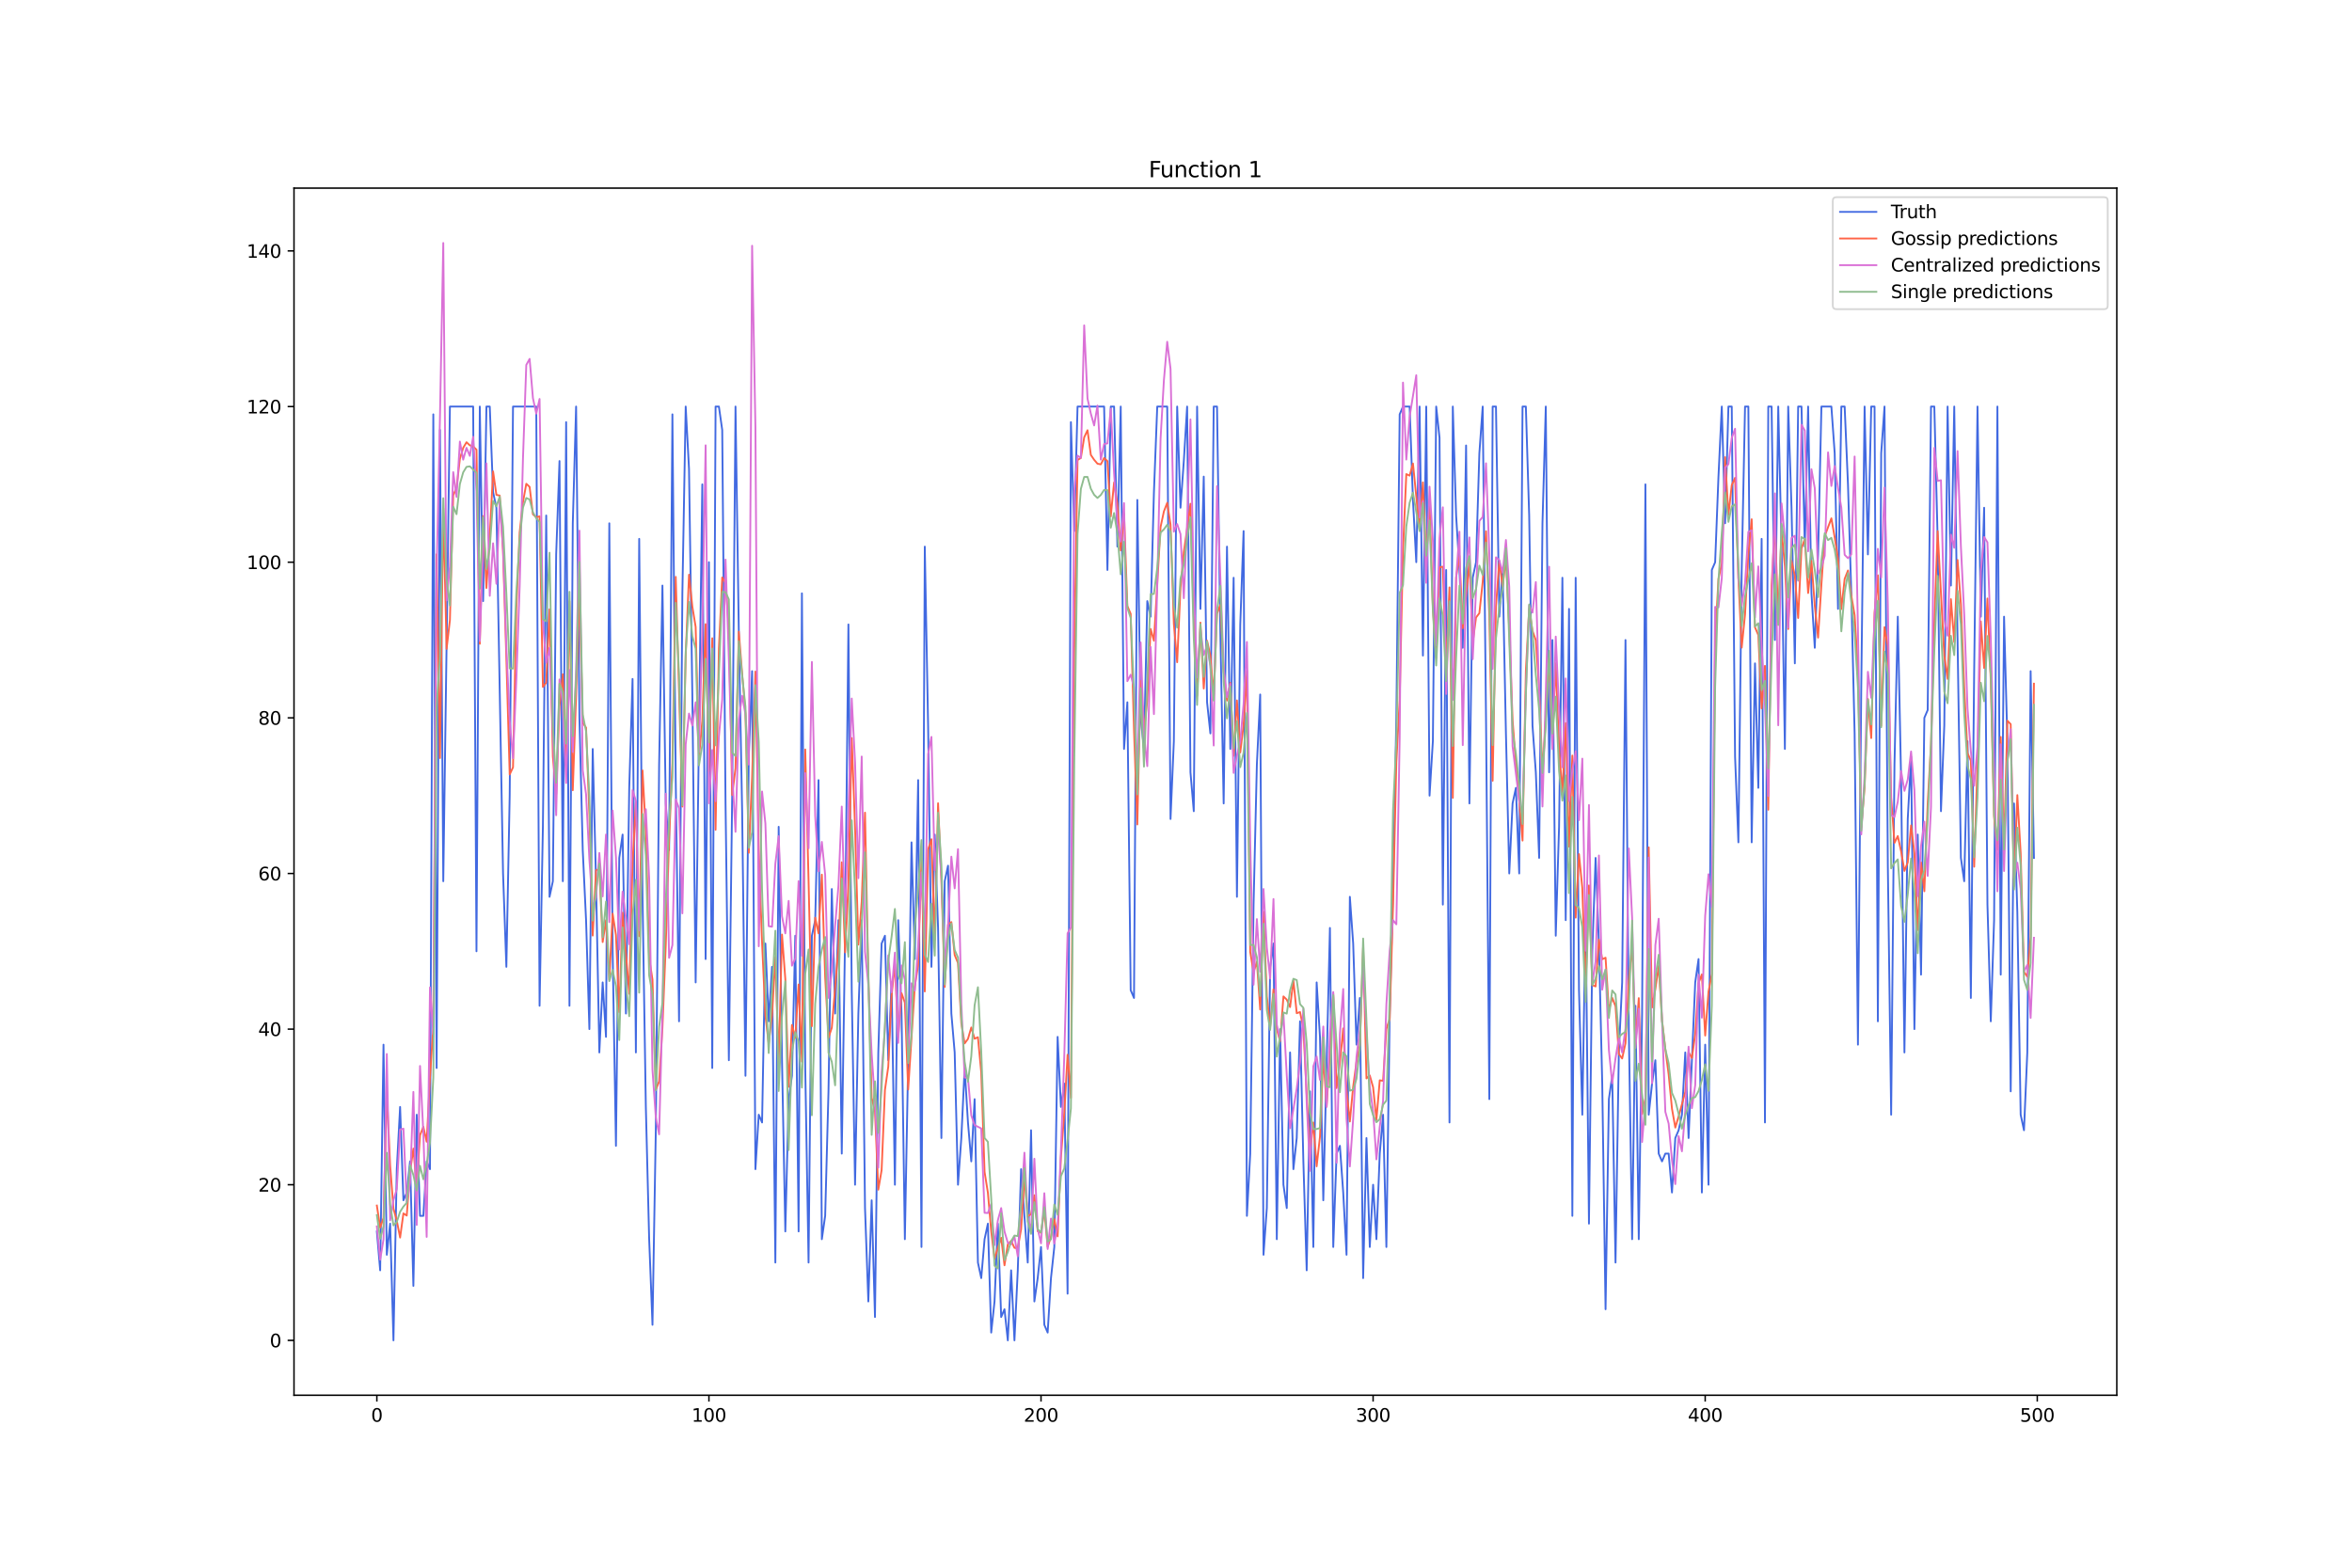 <?xml version="1.0" encoding="utf-8" standalone="no"?>
<!DOCTYPE svg PUBLIC "-//W3C//DTD SVG 1.1//EN"
  "http://www.w3.org/Graphics/SVG/1.1/DTD/svg11.dtd">
<svg xmlns:xlink="http://www.w3.org/1999/xlink" width="1296pt" height="864pt" viewBox="0 0 1296 864" xmlns="http://www.w3.org/2000/svg" version="1.1">
 <defs>
  <style type="text/css">*{stroke-linejoin: round; stroke-linecap: butt}</style>
 </defs>
 <g id="figure_1">
  <g id="patch_1">
   <path d="M 0 864 
L 1296 864 
L 1296 0 
L 0 0 
z
" style="fill: #ffffff"/>
  </g>
  <g id="axes_1">
   <g id="patch_2">
    <path d="M 162 768.96 
L 1166.4 768.96 
L 1166.4 103.68 
L 162 103.68 
z
" style="fill: #ffffff"/>
   </g>
   <g id="matplotlib.axis_1">
    <g id="xtick_1">
     <g id="line2d_1">
      <defs>
       <path id="mb6ac486935" d="M 0 0 
L 0 3.5 
" style="stroke: #000000; stroke-width: 0.8"/>
      </defs>
      <g>
       <use xlink:href="#mb6ac486935" x="207.655" y="768.96" style="stroke: #000000; stroke-width: 0.8"/>
      </g>
     </g>
     <g id="text_1">
      <!-- 0 -->
      <g transform="translate(204.473 783.558) scale(0.1 -0.1)">
       <defs>
        <path id="DejaVuSans-30" d="M 2034 4250 
Q 1547 4250 1301 3770 
Q 1056 3291 1056 2328 
Q 1056 1369 1301 889 
Q 1547 409 2034 409 
Q 2525 409 2770 889 
Q 3016 1369 3016 2328 
Q 3016 3291 2770 3770 
Q 2525 4250 2034 4250 
z
M 2034 4750 
Q 2819 4750 3233 4129 
Q 3647 3509 3647 2328 
Q 3647 1150 3233 529 
Q 2819 -91 2034 -91 
Q 1250 -91 836 529 
Q 422 1150 422 2328 
Q 422 3509 836 4129 
Q 1250 4750 2034 4750 
z
" transform="scale(0.016)"/>
       </defs>
       <use xlink:href="#DejaVuSans-30"/>
      </g>
     </g>
    </g>
    <g id="xtick_2">
     <g id="line2d_2">
      <g>
       <use xlink:href="#mb6ac486935" x="390.639" y="768.96" style="stroke: #000000; stroke-width: 0.8"/>
      </g>
     </g>
     <g id="text_2">
      <!-- 100 -->
      <g transform="translate(381.095 783.558) scale(0.1 -0.1)">
       <defs>
        <path id="DejaVuSans-31" d="M 794 531 
L 1825 531 
L 1825 4091 
L 703 3866 
L 703 4441 
L 1819 4666 
L 2450 4666 
L 2450 531 
L 3481 531 
L 3481 0 
L 794 0 
L 794 531 
z
" transform="scale(0.016)"/>
       </defs>
       <use xlink:href="#DejaVuSans-31"/>
       <use xlink:href="#DejaVuSans-30" x="63.623"/>
       <use xlink:href="#DejaVuSans-30" x="127.246"/>
      </g>
     </g>
    </g>
    <g id="xtick_3">
     <g id="line2d_3">
      <g>
       <use xlink:href="#mb6ac486935" x="573.623" y="768.96" style="stroke: #000000; stroke-width: 0.8"/>
      </g>
     </g>
     <g id="text_3">
      <!-- 200 -->
      <g transform="translate(564.079 783.558) scale(0.1 -0.1)">
       <defs>
        <path id="DejaVuSans-32" d="M 1228 531 
L 3431 531 
L 3431 0 
L 469 0 
L 469 531 
Q 828 903 1448 1529 
Q 2069 2156 2228 2338 
Q 2531 2678 2651 2914 
Q 2772 3150 2772 3378 
Q 2772 3750 2511 3984 
Q 2250 4219 1831 4219 
Q 1534 4219 1204 4116 
Q 875 4013 500 3803 
L 500 4441 
Q 881 4594 1212 4672 
Q 1544 4750 1819 4750 
Q 2544 4750 2975 4387 
Q 3406 4025 3406 3419 
Q 3406 3131 3298 2873 
Q 3191 2616 2906 2266 
Q 2828 2175 2409 1742 
Q 1991 1309 1228 531 
z
" transform="scale(0.016)"/>
       </defs>
       <use xlink:href="#DejaVuSans-32"/>
       <use xlink:href="#DejaVuSans-30" x="63.623"/>
       <use xlink:href="#DejaVuSans-30" x="127.246"/>
      </g>
     </g>
    </g>
    <g id="xtick_4">
     <g id="line2d_4">
      <g>
       <use xlink:href="#mb6ac486935" x="756.607" y="768.96" style="stroke: #000000; stroke-width: 0.8"/>
      </g>
     </g>
     <g id="text_4">
      <!-- 300 -->
      <g transform="translate(747.063 783.558) scale(0.1 -0.1)">
       <defs>
        <path id="DejaVuSans-33" d="M 2597 2516 
Q 3050 2419 3304 2112 
Q 3559 1806 3559 1356 
Q 3559 666 3084 287 
Q 2609 -91 1734 -91 
Q 1441 -91 1130 -33 
Q 819 25 488 141 
L 488 750 
Q 750 597 1062 519 
Q 1375 441 1716 441 
Q 2309 441 2620 675 
Q 2931 909 2931 1356 
Q 2931 1769 2642 2001 
Q 2353 2234 1838 2234 
L 1294 2234 
L 1294 2753 
L 1863 2753 
Q 2328 2753 2575 2939 
Q 2822 3125 2822 3475 
Q 2822 3834 2567 4026 
Q 2313 4219 1838 4219 
Q 1578 4219 1281 4162 
Q 984 4106 628 3988 
L 628 4550 
Q 988 4650 1302 4700 
Q 1616 4750 1894 4750 
Q 2613 4750 3031 4423 
Q 3450 4097 3450 3541 
Q 3450 3153 3228 2886 
Q 3006 2619 2597 2516 
z
" transform="scale(0.016)"/>
       </defs>
       <use xlink:href="#DejaVuSans-33"/>
       <use xlink:href="#DejaVuSans-30" x="63.623"/>
       <use xlink:href="#DejaVuSans-30" x="127.246"/>
      </g>
     </g>
    </g>
    <g id="xtick_5">
     <g id="line2d_5">
      <g>
       <use xlink:href="#mb6ac486935" x="939.591" y="768.96" style="stroke: #000000; stroke-width: 0.8"/>
      </g>
     </g>
     <g id="text_5">
      <!-- 400 -->
      <g transform="translate(930.047 783.558) scale(0.1 -0.1)">
       <defs>
        <path id="DejaVuSans-34" d="M 2419 4116 
L 825 1625 
L 2419 1625 
L 2419 4116 
z
M 2253 4666 
L 3047 4666 
L 3047 1625 
L 3713 1625 
L 3713 1100 
L 3047 1100 
L 3047 0 
L 2419 0 
L 2419 1100 
L 313 1100 
L 313 1709 
L 2253 4666 
z
" transform="scale(0.016)"/>
       </defs>
       <use xlink:href="#DejaVuSans-34"/>
       <use xlink:href="#DejaVuSans-30" x="63.623"/>
       <use xlink:href="#DejaVuSans-30" x="127.246"/>
      </g>
     </g>
    </g>
    <g id="xtick_6">
     <g id="line2d_6">
      <g>
       <use xlink:href="#mb6ac486935" x="1122.575" y="768.96" style="stroke: #000000; stroke-width: 0.8"/>
      </g>
     </g>
     <g id="text_6">
      <!-- 500 -->
      <g transform="translate(1113.032 783.558) scale(0.1 -0.1)">
       <defs>
        <path id="DejaVuSans-35" d="M 691 4666 
L 3169 4666 
L 3169 4134 
L 1269 4134 
L 1269 2991 
Q 1406 3038 1543 3061 
Q 1681 3084 1819 3084 
Q 2600 3084 3056 2656 
Q 3513 2228 3513 1497 
Q 3513 744 3044 326 
Q 2575 -91 1722 -91 
Q 1428 -91 1123 -41 
Q 819 9 494 109 
L 494 744 
Q 775 591 1075 516 
Q 1375 441 1709 441 
Q 2250 441 2565 725 
Q 2881 1009 2881 1497 
Q 2881 1984 2565 2268 
Q 2250 2553 1709 2553 
Q 1456 2553 1204 2497 
Q 953 2441 691 2322 
L 691 4666 
z
" transform="scale(0.016)"/>
       </defs>
       <use xlink:href="#DejaVuSans-35"/>
       <use xlink:href="#DejaVuSans-30" x="63.623"/>
       <use xlink:href="#DejaVuSans-30" x="127.246"/>
      </g>
     </g>
    </g>
   </g>
   <g id="matplotlib.axis_2">
    <g id="ytick_1">
     <g id="line2d_7">
      <defs>
       <path id="m49f08a3300" d="M 0 0 
L -3.5 0 
" style="stroke: #000000; stroke-width: 0.8"/>
      </defs>
      <g>
       <use xlink:href="#m49f08a3300" x="162" y="738.72" style="stroke: #000000; stroke-width: 0.8"/>
      </g>
     </g>
     <g id="text_7">
      <!-- 0 -->
      <g transform="translate(148.637 742.519) scale(0.1 -0.1)">
       <use xlink:href="#DejaVuSans-30"/>
      </g>
     </g>
    </g>
    <g id="ytick_2">
     <g id="line2d_8">
      <g>
       <use xlink:href="#m49f08a3300" x="162" y="652.945" style="stroke: #000000; stroke-width: 0.8"/>
      </g>
     </g>
     <g id="text_8">
      <!-- 20 -->
      <g transform="translate(142.275 656.744) scale(0.1 -0.1)">
       <use xlink:href="#DejaVuSans-32"/>
       <use xlink:href="#DejaVuSans-30" x="63.623"/>
      </g>
     </g>
    </g>
    <g id="ytick_3">
     <g id="line2d_9">
      <g>
       <use xlink:href="#m49f08a3300" x="162" y="567.17" style="stroke: #000000; stroke-width: 0.8"/>
      </g>
     </g>
     <g id="text_9">
      <!-- 40 -->
      <g transform="translate(142.275 570.969) scale(0.1 -0.1)">
       <use xlink:href="#DejaVuSans-34"/>
       <use xlink:href="#DejaVuSans-30" x="63.623"/>
      </g>
     </g>
    </g>
    <g id="ytick_4">
     <g id="line2d_10">
      <g>
       <use xlink:href="#m49f08a3300" x="162" y="481.394" style="stroke: #000000; stroke-width: 0.8"/>
      </g>
     </g>
     <g id="text_10">
      <!-- 60 -->
      <g transform="translate(142.275 485.194) scale(0.1 -0.1)">
       <defs>
        <path id="DejaVuSans-36" d="M 2113 2584 
Q 1688 2584 1439 2293 
Q 1191 2003 1191 1497 
Q 1191 994 1439 701 
Q 1688 409 2113 409 
Q 2538 409 2786 701 
Q 3034 994 3034 1497 
Q 3034 2003 2786 2293 
Q 2538 2584 2113 2584 
z
M 3366 4563 
L 3366 3988 
Q 3128 4100 2886 4159 
Q 2644 4219 2406 4219 
Q 1781 4219 1451 3797 
Q 1122 3375 1075 2522 
Q 1259 2794 1537 2939 
Q 1816 3084 2150 3084 
Q 2853 3084 3261 2657 
Q 3669 2231 3669 1497 
Q 3669 778 3244 343 
Q 2819 -91 2113 -91 
Q 1303 -91 875 529 
Q 447 1150 447 2328 
Q 447 3434 972 4092 
Q 1497 4750 2381 4750 
Q 2619 4750 2861 4703 
Q 3103 4656 3366 4563 
z
" transform="scale(0.016)"/>
       </defs>
       <use xlink:href="#DejaVuSans-36"/>
       <use xlink:href="#DejaVuSans-30" x="63.623"/>
      </g>
     </g>
    </g>
    <g id="ytick_5">
     <g id="line2d_11">
      <g>
       <use xlink:href="#m49f08a3300" x="162" y="395.619" style="stroke: #000000; stroke-width: 0.8"/>
      </g>
     </g>
     <g id="text_11">
      <!-- 80 -->
      <g transform="translate(142.275 399.418) scale(0.1 -0.1)">
       <defs>
        <path id="DejaVuSans-38" d="M 2034 2216 
Q 1584 2216 1326 1975 
Q 1069 1734 1069 1313 
Q 1069 891 1326 650 
Q 1584 409 2034 409 
Q 2484 409 2743 651 
Q 3003 894 3003 1313 
Q 3003 1734 2745 1975 
Q 2488 2216 2034 2216 
z
M 1403 2484 
Q 997 2584 770 2862 
Q 544 3141 544 3541 
Q 544 4100 942 4425 
Q 1341 4750 2034 4750 
Q 2731 4750 3128 4425 
Q 3525 4100 3525 3541 
Q 3525 3141 3298 2862 
Q 3072 2584 2669 2484 
Q 3125 2378 3379 2068 
Q 3634 1759 3634 1313 
Q 3634 634 3220 271 
Q 2806 -91 2034 -91 
Q 1263 -91 848 271 
Q 434 634 434 1313 
Q 434 1759 690 2068 
Q 947 2378 1403 2484 
z
M 1172 3481 
Q 1172 3119 1398 2916 
Q 1625 2713 2034 2713 
Q 2441 2713 2670 2916 
Q 2900 3119 2900 3481 
Q 2900 3844 2670 4047 
Q 2441 4250 2034 4250 
Q 1625 4250 1398 4047 
Q 1172 3844 1172 3481 
z
" transform="scale(0.016)"/>
       </defs>
       <use xlink:href="#DejaVuSans-38"/>
       <use xlink:href="#DejaVuSans-30" x="63.623"/>
      </g>
     </g>
    </g>
    <g id="ytick_6">
     <g id="line2d_12">
      <g>
       <use xlink:href="#m49f08a3300" x="162" y="309.844" style="stroke: #000000; stroke-width: 0.8"/>
      </g>
     </g>
     <g id="text_12">
      <!-- 100 -->
      <g transform="translate(135.912 313.643) scale(0.1 -0.1)">
       <use xlink:href="#DejaVuSans-31"/>
       <use xlink:href="#DejaVuSans-30" x="63.623"/>
       <use xlink:href="#DejaVuSans-30" x="127.246"/>
      </g>
     </g>
    </g>
    <g id="ytick_7">
     <g id="line2d_13">
      <g>
       <use xlink:href="#m49f08a3300" x="162" y="224.069" style="stroke: #000000; stroke-width: 0.8"/>
      </g>
     </g>
     <g id="text_13">
      <!-- 120 -->
      <g transform="translate(135.912 227.868) scale(0.1 -0.1)">
       <use xlink:href="#DejaVuSans-31"/>
       <use xlink:href="#DejaVuSans-32" x="63.623"/>
       <use xlink:href="#DejaVuSans-30" x="127.246"/>
      </g>
     </g>
    </g>
    <g id="ytick_8">
     <g id="line2d_14">
      <g>
       <use xlink:href="#m49f08a3300" x="162" y="138.294" style="stroke: #000000; stroke-width: 0.8"/>
      </g>
     </g>
     <g id="text_14">
      <!-- 140 -->
      <g transform="translate(135.912 142.093) scale(0.1 -0.1)">
       <use xlink:href="#DejaVuSans-31"/>
       <use xlink:href="#DejaVuSans-34" x="63.623"/>
       <use xlink:href="#DejaVuSans-30" x="127.246"/>
      </g>
     </g>
    </g>
   </g>
   <g id="line2d_15">
    <path d="M 207.655 678.677 
L 209.484 700.121 
L 211.314 575.747 
L 213.144 691.544 
L 214.974 674.389 
L 216.804 738.72 
L 218.634 644.367 
L 220.463 610.057 
L 222.293 661.522 
L 224.123 657.234 
L 225.953 640.079 
L 227.783 708.699 
L 229.613 614.346 
L 231.442 670.1 
L 233.272 670.1 
L 235.102 640.079 
L 236.932 644.367 
L 238.762 228.357 
L 240.592 588.613 
L 242.422 236.935 
L 244.251 485.683 
L 247.911 224.069 
L 260.72 224.069 
L 262.55 524.282 
L 264.38 224.069 
L 266.209 331.288 
L 268.039 224.069 
L 269.869 224.069 
L 271.699 271.245 
L 273.529 279.823 
L 277.189 481.394 
L 279.018 532.859 
L 280.848 438.507 
L 282.678 224.069 
L 295.487 224.069 
L 297.317 554.303 
L 299.147 455.662 
L 300.976 284.111 
L 302.806 494.261 
L 304.636 485.683 
L 306.466 305.555 
L 308.296 254.09 
L 310.126 485.683 
L 311.956 232.646 
L 313.785 554.303 
L 315.615 288.4 
L 317.445 224.069 
L 319.275 395.619 
L 321.105 468.528 
L 322.935 507.127 
L 324.764 567.17 
L 326.594 412.774 
L 328.424 485.683 
L 330.254 580.036 
L 332.084 541.437 
L 333.914 571.458 
L 335.743 288.4 
L 337.573 524.282 
L 339.403 631.501 
L 341.233 472.817 
L 343.063 459.951 
L 344.893 558.592 
L 346.723 434.218 
L 348.552 374.175 
L 350.382 580.036 
L 352.212 296.978 
L 354.042 494.261 
L 355.872 610.057 
L 357.702 682.966 
L 359.531 730.142 
L 361.361 622.923 
L 363.191 421.352 
L 365.021 322.71 
L 366.851 442.796 
L 368.681 468.528 
L 370.51 228.357 
L 372.34 429.929 
L 374.17 562.881 
L 376 326.999 
L 377.83 224.069 
L 379.66 258.379 
L 381.489 382.753 
L 383.319 541.437 
L 386.979 266.956 
L 388.809 528.571 
L 390.639 309.844 
L 392.469 588.613 
L 394.298 224.069 
L 396.128 224.069 
L 397.958 236.935 
L 399.788 442.796 
L 401.618 584.325 
L 403.448 438.507 
L 405.277 224.069 
L 407.107 348.443 
L 408.937 447.084 
L 410.767 592.902 
L 412.597 417.063 
L 414.427 369.887 
L 416.256 644.367 
L 418.086 614.346 
L 419.916 618.635 
L 421.746 519.993 
L 423.576 562.881 
L 425.406 532.859 
L 427.236 695.832 
L 429.065 455.662 
L 430.895 584.325 
L 432.725 678.677 
L 434.555 605.768 
L 436.385 592.902 
L 438.215 515.704 
L 440.044 678.677 
L 441.874 326.999 
L 443.704 588.613 
L 445.534 695.832 
L 447.364 515.704 
L 449.194 507.127 
L 451.023 429.929 
L 452.853 682.966 
L 454.683 670.1 
L 456.513 601.48 
L 458.343 489.972 
L 460.173 558.592 
L 462.003 507.127 
L 463.832 635.79 
L 465.662 515.704 
L 467.492 344.154 
L 469.322 545.726 
L 471.152 652.945 
L 472.982 558.592 
L 474.811 507.127 
L 476.641 665.811 
L 478.471 717.276 
L 480.301 661.522 
L 482.131 725.854 
L 483.961 580.036 
L 485.79 519.993 
L 487.62 515.704 
L 489.45 584.325 
L 491.28 541.437 
L 493.11 652.945 
L 494.94 507.127 
L 496.77 558.592 
L 498.599 682.966 
L 500.429 584.325 
L 502.259 464.239 
L 504.089 528.571 
L 505.919 429.929 
L 507.749 687.255 
L 509.578 301.266 
L 511.408 399.908 
L 513.238 532.859 
L 515.068 459.951 
L 516.898 511.416 
L 518.728 627.212 
L 520.557 485.683 
L 522.387 477.106 
L 524.217 558.592 
L 526.047 580.036 
L 527.877 652.945 
L 529.707 627.212 
L 531.536 588.613 
L 533.366 618.635 
L 535.196 640.079 
L 537.026 605.768 
L 538.856 695.832 
L 540.686 704.41 
L 542.516 682.966 
L 544.345 674.389 
L 546.175 734.431 
L 548.005 717.276 
L 549.835 674.389 
L 551.665 725.854 
L 553.495 721.565 
L 555.324 738.72 
L 557.154 700.121 
L 558.984 738.72 
L 560.814 700.121 
L 562.644 644.367 
L 566.303 695.832 
L 568.133 622.923 
L 569.963 717.276 
L 571.793 704.41 
L 573.623 687.255 
L 575.453 730.142 
L 577.283 734.431 
L 579.112 704.41 
L 580.942 687.255 
L 582.772 571.458 
L 584.602 610.057 
L 586.432 597.191 
L 588.262 712.987 
L 590.091 232.646 
L 591.921 292.689 
L 593.751 224.069 
L 608.39 224.069 
L 610.22 314.133 
L 612.05 224.069 
L 613.879 224.069 
L 615.709 301.266 
L 617.539 224.069 
L 619.369 412.774 
L 621.199 387.042 
L 623.029 545.726 
L 624.858 550.015 
L 626.688 275.534 
L 628.518 395.619 
L 630.348 412.774 
L 632.178 331.288 
L 634.008 339.865 
L 635.837 271.245 
L 637.667 224.069 
L 643.157 224.069 
L 644.987 451.373 
L 646.817 408.485 
L 648.646 224.069 
L 650.476 279.823 
L 652.306 254.09 
L 654.136 224.069 
L 655.966 425.64 
L 657.796 447.084 
L 659.625 224.069 
L 661.455 335.576 
L 663.285 262.668 
L 665.115 387.042 
L 666.945 404.197 
L 668.775 224.069 
L 670.604 224.069 
L 672.434 348.443 
L 674.264 442.796 
L 676.094 301.266 
L 677.924 412.774 
L 679.754 318.421 
L 681.583 494.261 
L 683.413 344.154 
L 685.243 292.689 
L 687.073 670.1 
L 688.903 635.79 
L 690.733 498.549 
L 692.563 421.352 
L 694.392 382.753 
L 696.222 691.544 
L 698.052 665.811 
L 699.882 532.859 
L 701.712 519.993 
L 703.542 682.966 
L 705.371 567.17 
L 707.201 652.945 
L 709.031 665.811 
L 710.861 580.036 
L 712.691 644.367 
L 714.521 627.212 
L 716.35 562.881 
L 718.18 640.079 
L 720.01 700.121 
L 721.84 601.48 
L 723.67 687.255 
L 725.5 541.437 
L 727.33 571.458 
L 729.159 661.522 
L 732.819 511.416 
L 734.649 687.255 
L 736.479 635.79 
L 738.309 631.501 
L 740.138 657.234 
L 741.968 691.544 
L 743.798 494.261 
L 745.628 519.993 
L 747.458 575.747 
L 749.288 550.015 
L 751.117 704.41 
L 752.947 627.212 
L 754.777 687.255 
L 756.607 652.945 
L 758.437 682.966 
L 760.267 635.79 
L 762.097 614.346 
L 763.926 687.255 
L 765.756 558.592 
L 767.586 489.972 
L 769.416 395.619 
L 771.246 228.357 
L 773.076 224.069 
L 776.735 224.069 
L 778.565 275.534 
L 780.395 309.844 
L 782.225 224.069 
L 784.055 361.309 
L 785.884 224.069 
L 787.714 438.507 
L 789.544 408.485 
L 791.374 224.069 
L 793.204 241.224 
L 795.034 498.549 
L 796.864 314.133 
L 798.693 618.635 
L 800.523 224.069 
L 802.353 284.111 
L 804.183 314.133 
L 806.013 357.02 
L 807.843 245.513 
L 809.672 442.796 
L 811.502 318.421 
L 813.332 309.844 
L 815.162 249.801 
L 816.992 224.069 
L 818.822 395.619 
L 820.651 605.768 
L 822.481 224.069 
L 824.311 224.069 
L 826.141 339.865 
L 827.971 314.133 
L 829.801 404.197 
L 831.63 481.394 
L 833.46 442.796 
L 835.29 434.218 
L 837.12 481.394 
L 838.95 224.069 
L 840.78 224.069 
L 842.61 284.111 
L 844.439 399.908 
L 846.269 425.64 
L 848.099 472.817 
L 849.929 288.4 
L 851.759 224.069 
L 853.589 425.64 
L 855.418 352.732 
L 857.248 515.704 
L 859.078 455.662 
L 860.908 318.421 
L 862.738 507.127 
L 864.568 335.576 
L 866.397 670.1 
L 868.227 318.421 
L 870.057 545.726 
L 871.887 614.346 
L 873.717 502.838 
L 875.547 674.389 
L 877.377 524.282 
L 879.206 472.817 
L 881.036 519.993 
L 882.866 597.191 
L 884.696 721.565 
L 886.526 605.768 
L 888.356 592.902 
L 890.185 695.832 
L 892.015 580.036 
L 893.845 541.437 
L 895.675 352.732 
L 897.505 567.17 
L 899.335 682.966 
L 901.164 554.303 
L 902.994 682.966 
L 904.824 558.592 
L 906.654 266.956 
L 908.484 614.346 
L 910.314 597.191 
L 912.144 584.325 
L 913.973 635.79 
L 915.803 640.079 
L 917.633 635.79 
L 919.463 635.79 
L 921.293 657.234 
L 923.123 627.212 
L 924.952 622.923 
L 926.782 614.346 
L 928.612 580.036 
L 930.442 627.212 
L 934.102 541.437 
L 935.931 528.571 
L 937.761 657.234 
L 939.591 575.747 
L 941.421 652.945 
L 943.251 314.133 
L 945.081 309.844 
L 946.911 262.668 
L 948.74 224.069 
L 950.57 288.4 
L 952.4 224.069 
L 954.23 224.069 
L 956.06 417.063 
L 957.89 464.239 
L 959.719 314.133 
L 961.549 224.069 
L 963.379 224.069 
L 965.209 464.239 
L 967.039 365.598 
L 968.869 434.218 
L 970.698 296.978 
L 972.528 618.635 
L 974.358 224.069 
L 976.188 224.069 
L 978.018 352.732 
L 979.848 224.069 
L 981.678 301.266 
L 983.507 412.774 
L 985.337 224.069 
L 987.167 279.823 
L 988.997 365.598 
L 990.827 224.069 
L 992.657 224.069 
L 994.486 301.266 
L 996.316 224.069 
L 998.146 326.999 
L 999.976 357.02 
L 1001.806 305.555 
L 1003.636 224.069 
L 1009.125 224.069 
L 1010.955 249.801 
L 1012.785 335.576 
L 1014.615 224.069 
L 1016.444 224.069 
L 1018.274 266.956 
L 1020.104 326.999 
L 1021.934 404.197 
L 1023.764 575.747 
L 1025.594 378.464 
L 1027.424 224.069 
L 1029.253 305.555 
L 1031.083 224.069 
L 1032.913 224.069 
L 1034.743 562.881 
L 1036.573 249.801 
L 1038.403 224.069 
L 1040.232 477.106 
L 1042.062 614.346 
L 1043.892 421.352 
L 1045.722 339.865 
L 1047.552 429.929 
L 1049.382 580.036 
L 1051.211 451.373 
L 1053.041 417.063 
L 1054.871 567.17 
L 1056.701 459.951 
L 1058.531 537.148 
L 1060.361 395.619 
L 1062.191 391.33 
L 1064.02 224.069 
L 1065.85 224.069 
L 1067.68 296.978 
L 1069.51 447.084 
L 1071.34 399.908 
L 1073.17 224.069 
L 1074.999 322.71 
L 1076.829 224.069 
L 1078.659 352.732 
L 1080.489 472.817 
L 1082.319 485.683 
L 1084.149 408.485 
L 1085.978 550.015 
L 1087.808 369.887 
L 1089.638 224.069 
L 1091.468 339.865 
L 1093.298 279.823 
L 1095.128 498.549 
L 1096.958 562.881 
L 1098.787 507.127 
L 1100.617 224.069 
L 1102.447 537.148 
L 1104.277 339.865 
L 1106.107 408.485 
L 1107.937 601.48 
L 1109.766 442.796 
L 1111.596 502.838 
L 1113.426 614.346 
L 1115.256 622.923 
L 1117.086 580.036 
L 1118.916 369.887 
L 1120.745 472.817 
L 1120.745 472.817 
" clip-path="url(#p60cbde80c4)" style="fill: none; stroke: #4169e1; stroke-linecap: square"/>
   </g>
   <g id="line2d_16">
    <path d="M 207.655 664.41 
L 209.484 676.596 
L 211.314 671.198 
L 213.144 601.78 
L 214.974 642.289 
L 216.804 666.108 
L 218.634 672.761 
L 220.463 682.057 
L 222.293 668.744 
L 224.123 669.94 
L 225.953 645.772 
L 227.783 633.02 
L 229.613 653.941 
L 231.442 625.604 
L 233.272 621.016 
L 235.102 629.244 
L 236.932 593.865 
L 238.762 565.699 
L 240.592 305.488 
L 242.422 417.787 
L 244.251 280.104 
L 246.081 357.614 
L 247.911 341.772 
L 249.741 272.963 
L 251.571 268.73 
L 253.401 252.936 
L 255.23 246.813 
L 257.06 243.727 
L 258.89 245.437 
L 260.72 246.032 
L 262.55 247.815 
L 264.38 354.824 
L 266.209 284.458 
L 268.039 324.061 
L 269.869 295.26 
L 271.699 259.813 
L 273.529 272.731 
L 275.359 273.13 
L 277.189 303.876 
L 279.018 363.002 
L 280.848 426.829 
L 282.678 422.896 
L 284.508 335.837 
L 286.338 293.395 
L 288.168 276.782 
L 289.997 266.624 
L 291.827 268.336 
L 293.657 283.455 
L 295.487 285.034 
L 297.317 284.572 
L 299.147 378.574 
L 300.976 376.228 
L 302.806 335.788 
L 304.636 416.979 
L 306.466 437.589 
L 308.296 389.204 
L 310.126 371.583 
L 311.956 418.736 
L 313.785 331.353 
L 315.615 435.52 
L 317.445 383.256 
L 319.275 325.663 
L 321.105 398.379 
L 322.935 401.012 
L 324.764 449.095 
L 326.594 515.62 
L 328.424 479.6 
L 330.254 478.995 
L 332.084 519.197 
L 333.914 507.145 
L 335.743 540.025 
L 337.573 503.539 
L 339.403 515.285 
L 341.233 557.8 
L 343.063 503.003 
L 346.723 547.727 
L 348.552 475.479 
L 350.382 442.067 
L 352.212 515.983 
L 354.042 424.605 
L 355.872 458.394 
L 357.702 527.946 
L 359.531 539.868 
L 361.361 600.559 
L 363.191 596.029 
L 365.021 566.372 
L 366.851 520.822 
L 368.681 463.086 
L 370.51 420.476 
L 372.34 317.924 
L 376 444.519 
L 377.83 361.462 
L 379.66 316.745 
L 381.489 334.308 
L 383.319 345.495 
L 385.149 417.422 
L 386.979 397.265 
L 388.809 343.983 
L 390.639 425.067 
L 392.469 351.746 
L 394.298 457.33 
L 396.128 357.361 
L 397.958 318.277 
L 399.788 321.333 
L 401.618 346.115 
L 403.448 438.14 
L 405.277 423.452 
L 407.107 348.159 
L 408.937 371.417 
L 410.767 392.867 
L 412.597 469.997 
L 414.427 428.267 
L 416.256 370.104 
L 418.086 468.727 
L 419.916 519.505 
L 421.746 559.646 
L 423.576 575.309 
L 425.406 559.517 
L 427.236 527.39 
L 429.065 586.296 
L 430.895 515.049 
L 432.725 539.506 
L 434.555 599.009 
L 436.385 564.874 
L 438.215 572.025 
L 440.044 542.577 
L 441.874 585.123 
L 443.704 413.067 
L 445.534 485.468 
L 447.364 565.563 
L 449.194 505.781 
L 451.023 514.408 
L 452.853 482.051 
L 454.683 538.47 
L 456.513 571.922 
L 458.343 566.415 
L 462.003 522.013 
L 463.832 475.249 
L 465.662 524.884 
L 467.492 487.769 
L 469.322 406.763 
L 471.152 456.013 
L 472.982 520.616 
L 474.811 496.968 
L 476.641 447.878 
L 478.471 537.582 
L 480.301 605.136 
L 482.131 612.454 
L 483.961 655.669 
L 485.79 644.901 
L 487.62 600.731 
L 489.45 587.916 
L 491.28 548.704 
L 493.11 531.349 
L 494.94 571.432 
L 496.77 547.372 
L 498.599 552.577 
L 500.429 600.486 
L 504.089 543.419 
L 505.919 531.937 
L 507.749 473.617 
L 509.578 546.422 
L 511.408 468.159 
L 513.238 462.521 
L 515.068 517.957 
L 516.898 442.708 
L 518.728 485.257 
L 520.557 543.964 
L 522.387 509.535 
L 524.217 508.177 
L 526.047 526.329 
L 527.877 530.76 
L 529.707 563.929 
L 531.536 575.049 
L 533.366 572.574 
L 535.196 566.272 
L 537.026 572.469 
L 538.856 571.642 
L 540.686 591.064 
L 542.516 645.853 
L 544.345 657.293 
L 546.175 678.468 
L 548.005 693.92 
L 549.835 687.686 
L 551.665 682.169 
L 553.495 697.347 
L 555.324 685.79 
L 557.154 683.914 
L 558.984 687.704 
L 560.814 688.017 
L 562.644 677.508 
L 564.474 648.617 
L 566.303 670.267 
L 568.133 669.234 
L 569.963 658.711 
L 571.793 678.56 
L 573.623 679.474 
L 575.453 667.152 
L 577.283 687.274 
L 579.112 681.584 
L 580.942 671.881 
L 582.772 681.401 
L 584.602 637.857 
L 586.432 613.504 
L 588.262 581.317 
L 590.091 605.089 
L 591.921 360.628 
L 593.751 253.517 
L 595.581 252.383 
L 597.411 241.031 
L 599.241 237.108 
L 601.07 250.708 
L 602.9 253.401 
L 604.73 255.557 
L 606.56 255.923 
L 608.39 252.441 
L 610.22 254.125 
L 612.05 284.598 
L 613.879 265.898 
L 615.709 277.72 
L 617.539 303.379 
L 619.369 283.104 
L 621.199 333.972 
L 623.029 338.316 
L 624.858 402.407 
L 626.688 454.374 
L 628.518 375.306 
L 630.348 402.669 
L 632.178 386.205 
L 634.008 346.612 
L 635.837 353.117 
L 639.497 290.441 
L 641.327 281.869 
L 643.157 277.12 
L 644.987 289.186 
L 646.817 343.879 
L 648.646 364.969 
L 650.476 323.984 
L 652.306 304.243 
L 654.136 291.344 
L 655.966 277.62 
L 657.796 340.352 
L 659.625 383.459 
L 661.455 343.138 
L 663.285 379.463 
L 665.115 353.112 
L 666.945 361.314 
L 668.775 383.354 
L 670.604 338.19 
L 672.434 333.364 
L 674.264 370.139 
L 676.094 386.094 
L 677.924 376.382 
L 679.754 416.574 
L 681.583 386.02 
L 683.413 414.711 
L 685.243 399.382 
L 687.073 369.654 
L 688.903 524.695 
L 690.733 535.791 
L 692.563 530.004 
L 694.392 556.362 
L 696.222 502.418 
L 698.052 549.197 
L 699.882 565.77 
L 701.712 545.278 
L 703.542 567.27 
L 705.371 573.826 
L 707.201 549.142 
L 709.031 550.935 
L 710.861 555.037 
L 712.691 540.329 
L 714.521 558.411 
L 716.35 557.774 
L 718.18 566.774 
L 720.01 602.997 
L 721.84 635.415 
L 723.67 618.662 
L 725.5 642.799 
L 727.33 626.506 
L 729.159 581.645 
L 730.989 609.878 
L 732.819 580.59 
L 734.649 547.632 
L 736.479 599.673 
L 738.309 585.802 
L 740.138 566.777 
L 741.968 600.781 
L 743.798 618.101 
L 745.628 598.896 
L 747.458 585.145 
L 749.288 576.164 
L 751.117 522.185 
L 752.947 594.36 
L 754.777 592.712 
L 756.607 599.22 
L 758.437 617.21 
L 760.267 595.389 
L 762.097 595.674 
L 763.926 567.065 
L 765.756 561.497 
L 767.586 498.619 
L 769.416 420.059 
L 771.246 385.819 
L 773.076 303.136 
L 774.905 261.282 
L 776.735 262.136 
L 778.565 255.452 
L 782.225 291.731 
L 784.055 265.828 
L 785.884 308.447 
L 787.714 275.969 
L 789.544 335.244 
L 791.374 362.536 
L 793.204 312.613 
L 795.034 312.334 
L 796.864 367.802 
L 798.693 323.723 
L 800.523 439.727 
L 802.353 318.105 
L 804.183 306.28 
L 806.013 346.218 
L 809.672 310.087 
L 811.502 354.188 
L 813.332 340.325 
L 815.162 337.93 
L 816.992 320.751 
L 818.822 292.784 
L 820.651 339.42 
L 822.481 430.296 
L 824.311 334.148 
L 826.141 309.29 
L 827.971 323.223 
L 829.801 307.745 
L 831.63 346.887 
L 833.46 396.824 
L 835.29 420.955 
L 837.12 441.183 
L 838.95 463.267 
L 840.78 369.835 
L 842.61 335.5 
L 844.439 347.73 
L 846.269 352.831 
L 848.099 379.833 
L 849.929 426.121 
L 851.759 395.712 
L 853.589 362.75 
L 855.418 407.66 
L 857.248 365.537 
L 859.078 412.278 
L 860.908 437.138 
L 862.738 398.514 
L 864.568 466.593 
L 866.397 416.412 
L 868.227 505.731 
L 870.057 470.753 
L 871.887 489.413 
L 873.717 543.802 
L 875.547 487.975 
L 877.377 542.931 
L 879.206 543.651 
L 881.036 517.886 
L 882.866 528.676 
L 884.696 527.818 
L 886.526 556.875 
L 888.356 549.92 
L 890.185 554.538 
L 892.015 580.886 
L 893.845 583.365 
L 895.675 574.969 
L 897.505 540.433 
L 899.335 520.714 
L 901.164 575.674 
L 902.994 550.094 
L 904.824 614.002 
L 906.654 605.282 
L 908.484 467.002 
L 910.314 555.272 
L 912.144 545.085 
L 913.973 532.281 
L 915.803 562.125 
L 917.633 578.254 
L 919.463 592.14 
L 921.293 611.053 
L 923.123 621.448 
L 924.952 615.33 
L 928.612 601.799 
L 930.442 579.918 
L 932.272 583.091 
L 934.102 569.973 
L 935.931 541.851 
L 937.761 537.043 
L 939.591 570.724 
L 941.421 546.527 
L 943.251 536.842 
L 945.081 352.533 
L 946.911 319.063 
L 948.74 310.694 
L 950.57 251.962 
L 952.4 283.881 
L 954.23 267.374 
L 956.06 263.353 
L 957.89 318.958 
L 959.719 356.919 
L 961.549 338.608 
L 963.379 305.355 
L 965.209 286.179 
L 967.039 345.766 
L 968.869 349.975 
L 970.698 390.404 
L 972.528 366.965 
L 974.358 446.274 
L 976.188 322.595 
L 978.018 288.434 
L 979.848 341.149 
L 981.678 292.337 
L 983.507 312.133 
L 985.337 346.684 
L 987.167 309.03 
L 988.997 317.267 
L 990.827 340.591 
L 992.657 302.157 
L 994.486 297.008 
L 996.316 326.832 
L 998.146 309.156 
L 999.976 333.808 
L 1001.806 351.417 
L 1003.636 321.961 
L 1005.465 295.47 
L 1009.125 285.664 
L 1010.955 296.197 
L 1012.785 307.851 
L 1014.615 335.693 
L 1016.444 319.027 
L 1018.274 314.405 
L 1020.104 328.268 
L 1021.934 339.038 
L 1023.764 368.559 
L 1025.594 455.949 
L 1027.424 434.071 
L 1029.253 385.218 
L 1031.083 406.784 
L 1032.913 337.775 
L 1034.743 317.041 
L 1036.573 400.032 
L 1038.403 345.631 
L 1040.232 356.149 
L 1042.062 439.548 
L 1043.892 464.54 
L 1045.722 460.77 
L 1047.552 469.216 
L 1049.382 479.993 
L 1051.211 475.265 
L 1053.041 454.897 
L 1054.871 470.241 
L 1056.701 512.601 
L 1058.531 475.325 
L 1060.361 491.203 
L 1062.191 442.845 
L 1064.02 410.074 
L 1065.85 342.78 
L 1067.68 292.722 
L 1071.34 361.353 
L 1073.17 374.201 
L 1074.999 330.215 
L 1076.829 353.889 
L 1078.659 308.605 
L 1080.489 332.985 
L 1082.319 378.271 
L 1084.149 415.066 
L 1085.978 419.251 
L 1087.808 477.678 
L 1089.638 420.664 
L 1091.468 342.491 
L 1093.298 368.165 
L 1095.128 329.849 
L 1096.958 375.3 
L 1098.787 450.335 
L 1100.617 468.351 
L 1102.447 406.164 
L 1104.277 466.728 
L 1106.107 397.19 
L 1107.937 399.129 
L 1109.766 488.359 
L 1111.596 438.205 
L 1113.426 470.162 
L 1115.256 535.601 
L 1117.086 538.233 
L 1118.916 516.391 
L 1120.745 376.804 
L 1120.745 376.804 
" clip-path="url(#p60cbde80c4)" style="fill: none; stroke: #ff6347; stroke-linecap: square"/>
   </g>
   <g id="line2d_17">
    <path d="M 207.655 675.909 
L 209.484 694.277 
L 211.314 683.065 
L 213.144 580.899 
L 214.974 672.58 
L 216.804 661.39 
L 218.634 655.332 
L 220.463 622.546 
L 222.293 622.036 
L 224.123 662.584 
L 225.953 652.026 
L 227.783 601.784 
L 229.613 675.11 
L 231.442 587.475 
L 233.272 624.473 
L 235.102 681.694 
L 236.932 544.193 
L 238.762 570.075 
L 240.592 315.612 
L 242.422 230.26 
L 244.251 133.92 
L 246.081 330.938 
L 247.911 312.202 
L 249.741 260.216 
L 251.571 273.886 
L 253.401 243.355 
L 255.23 253.329 
L 257.06 246.791 
L 258.89 251.245 
L 260.72 240.712 
L 262.55 270.845 
L 264.38 353.287 
L 266.209 302.364 
L 268.039 255.384 
L 269.869 328.37 
L 271.699 299.416 
L 273.529 321.755 
L 275.359 276.265 
L 277.189 302.541 
L 279.018 356.674 
L 280.848 396.968 
L 282.678 417.896 
L 284.508 374.547 
L 286.338 323.298 
L 288.168 252.629 
L 289.997 201.13 
L 291.827 197.785 
L 293.657 219.418 
L 295.487 227.98 
L 297.317 219.882 
L 299.147 342.943 
L 300.976 365.276 
L 302.806 356.983 
L 304.636 404.662 
L 306.466 449.295 
L 308.296 374.445 
L 310.126 387.307 
L 311.956 431.583 
L 313.785 369.242 
L 315.615 414.488 
L 317.445 369.007 
L 319.275 292.444 
L 321.105 424.464 
L 322.935 437.79 
L 324.764 473.68 
L 326.594 500.226 
L 328.424 494.572 
L 330.254 470.097 
L 332.084 494.028 
L 333.914 459.93 
L 335.743 508.236 
L 337.573 446.724 
L 339.403 472.345 
L 341.233 523.283 
L 343.063 491.423 
L 346.723 520.39 
L 348.552 435.401 
L 350.382 441.46 
L 352.212 512.833 
L 354.042 465.082 
L 355.872 445.992 
L 357.702 484.033 
L 359.531 589.681 
L 361.361 615.775 
L 363.191 625.167 
L 365.021 556.675 
L 366.851 437.443 
L 368.681 527.887 
L 370.51 520.865 
L 372.34 440.629 
L 374.17 445.427 
L 376 503.368 
L 377.83 410.267 
L 379.66 393.274 
L 381.489 399.879 
L 383.319 387.052 
L 385.149 414.474 
L 386.979 347.269 
L 388.809 245.426 
L 390.639 442.703 
L 392.469 413.33 
L 394.298 441.581 
L 396.128 405.947 
L 397.958 385.558 
L 399.788 308.409 
L 401.618 363.512 
L 403.448 425.889 
L 405.277 458.441 
L 407.107 396.354 
L 408.937 383.453 
L 410.767 393.698 
L 412.597 421.401 
L 414.427 135.45 
L 416.256 235.805 
L 418.086 521.516 
L 419.916 436.209 
L 421.746 453.88 
L 423.576 510.436 
L 425.406 510.733 
L 427.236 476 
L 429.065 460.87 
L 430.895 504.956 
L 432.725 514.406 
L 434.555 496.505 
L 436.385 532.213 
L 438.215 528.26 
L 440.044 485.598 
L 441.874 526.78 
L 443.704 426.103 
L 445.534 467.524 
L 447.364 364.804 
L 449.194 449.795 
L 451.023 480.183 
L 452.853 463.993 
L 454.683 482.191 
L 456.513 549.967 
L 458.343 535.098 
L 460.173 510.192 
L 462.003 488.204 
L 463.832 444.507 
L 465.662 507.63 
L 469.322 384.985 
L 471.152 420.117 
L 472.982 483.996 
L 474.811 416.952 
L 476.641 524.468 
L 478.471 542.744 
L 480.301 580.695 
L 482.131 607.192 
L 483.961 643.563 
L 485.79 590.727 
L 487.62 567.119 
L 489.45 526.497 
L 491.28 546.877 
L 493.11 525.011 
L 494.94 574.785 
L 496.77 532.08 
L 498.599 539.979 
L 500.429 584.314 
L 502.259 541.899 
L 504.089 546.024 
L 505.919 521.804 
L 507.749 480.782 
L 509.578 517.221 
L 511.408 415.617 
L 513.238 406.126 
L 515.068 479.587 
L 516.898 458.771 
L 518.728 483.243 
L 520.557 531.349 
L 522.387 510.641 
L 524.217 472.116 
L 526.047 489.605 
L 527.877 468.008 
L 529.707 553.181 
L 531.536 593.854 
L 533.366 594.114 
L 535.196 614.717 
L 537.026 620.072 
L 540.686 621.919 
L 542.516 668.411 
L 544.345 668.552 
L 546.175 663.559 
L 548.005 686.193 
L 549.835 672.549 
L 551.665 665.81 
L 553.495 678.716 
L 555.324 684.913 
L 557.154 685.805 
L 558.984 681.531 
L 560.814 692.386 
L 564.474 635.276 
L 566.303 670.391 
L 568.133 678.408 
L 569.963 638.618 
L 571.793 677.355 
L 573.623 685.26 
L 575.453 657.621 
L 577.283 688.357 
L 579.112 671.577 
L 580.942 685.352 
L 582.772 675.649 
L 584.602 633.741 
L 586.432 582.198 
L 588.262 514.362 
L 590.091 511.163 
L 591.921 270.653 
L 593.751 251.109 
L 595.581 252.345 
L 597.411 179.327 
L 599.241 219.64 
L 601.07 227.958 
L 602.9 234.476 
L 604.73 223.512 
L 606.56 253.305 
L 608.39 244.715 
L 610.22 244.369 
L 612.05 225.278 
L 613.879 260.83 
L 615.709 288.143 
L 617.539 298.476 
L 619.369 277.289 
L 621.199 375.433 
L 623.029 371.837 
L 624.858 378.808 
L 626.688 427.477 
L 628.518 354.058 
L 630.348 404.508 
L 632.178 422.246 
L 634.008 356.563 
L 635.837 393.561 
L 637.667 322.968 
L 639.497 241.709 
L 641.327 209.671 
L 643.157 188.361 
L 644.987 203.287 
L 646.817 293.017 
L 648.646 288.83 
L 650.476 294.333 
L 652.306 329.697 
L 654.136 287.247 
L 655.966 231.139 
L 657.796 323.444 
L 659.625 373.412 
L 661.455 346.324 
L 663.285 361.021 
L 665.115 355.826 
L 666.945 367.059 
L 668.775 410.875 
L 670.604 267.944 
L 674.264 368.171 
L 676.094 384.292 
L 677.924 376.868 
L 679.754 425.979 
L 681.583 416.338 
L 683.413 408.655 
L 685.243 387.973 
L 687.073 353.805 
L 688.903 465.048 
L 690.733 542.71 
L 692.563 506.538 
L 694.392 535.569 
L 696.222 489.942 
L 698.052 522.274 
L 699.882 539.323 
L 701.712 495.477 
L 703.542 564.721 
L 705.371 573.292 
L 707.201 558.776 
L 709.031 592.702 
L 710.861 621.812 
L 712.691 611.296 
L 714.521 599.92 
L 716.35 585.318 
L 718.18 556.057 
L 720.01 607.702 
L 721.84 645.295 
L 723.67 587.697 
L 725.5 582.225 
L 727.33 595.137 
L 729.159 565.744 
L 730.989 609.977 
L 732.819 569.296 
L 734.649 546.73 
L 736.479 640.806 
L 738.309 569.877 
L 740.138 545.065 
L 741.968 616.575 
L 743.798 642.858 
L 745.628 616.576 
L 747.458 582.294 
L 749.288 567.47 
L 751.117 532.805 
L 752.947 569.179 
L 754.777 599.188 
L 756.607 612.351 
L 758.437 638.973 
L 760.267 621.05 
L 762.097 606.798 
L 763.926 553.59 
L 765.756 523.813 
L 767.586 507.11 
L 769.416 509.423 
L 771.246 406.944 
L 773.076 210.854 
L 774.905 253.277 
L 776.735 229.662 
L 780.395 206.801 
L 782.225 285.184 
L 784.055 276.243 
L 785.884 321.215 
L 787.714 268.238 
L 789.544 297.679 
L 791.374 355.709 
L 793.204 296.606 
L 795.034 279.585 
L 796.864 382.476 
L 798.693 331.764 
L 800.523 385.775 
L 802.353 318.854 
L 804.183 293.023 
L 806.013 410.658 
L 807.843 315.014 
L 809.672 296.184 
L 811.502 363.298 
L 815.162 287.126 
L 816.992 284.908 
L 818.822 255.322 
L 820.651 305.44 
L 822.481 368.66 
L 824.311 307.141 
L 826.141 308.64 
L 827.971 315.64 
L 829.801 297.609 
L 831.63 323.447 
L 833.46 411.341 
L 837.12 441.355 
L 838.95 448.905 
L 840.78 381.306 
L 842.61 333.711 
L 844.439 337.629 
L 846.269 320.782 
L 849.929 444.484 
L 851.759 381.696 
L 853.589 312.331 
L 855.418 412.883 
L 857.248 350.843 
L 859.078 390.845 
L 860.908 422.88 
L 862.738 373.892 
L 864.568 441.502 
L 866.397 424.494 
L 868.227 414.037 
L 870.057 452.015 
L 871.887 418.11 
L 873.717 523.959 
L 875.547 443.667 
L 877.377 542.222 
L 879.206 529.953 
L 881.036 471.488 
L 882.866 545.453 
L 884.696 534.364 
L 886.526 578.645 
L 888.356 597.027 
L 890.185 583.263 
L 892.015 572.088 
L 893.845 580.054 
L 895.675 566.794 
L 897.505 467.608 
L 899.335 505.877 
L 901.164 577.581 
L 902.994 555.946 
L 904.824 629.383 
L 906.654 607.126 
L 908.484 472.623 
L 910.314 597.002 
L 912.144 520.859 
L 913.973 506.331 
L 915.803 562.074 
L 917.633 612.735 
L 919.463 619.245 
L 921.293 639.378 
L 923.123 652.605 
L 924.952 626.136 
L 926.782 634.521 
L 928.612 612.14 
L 930.442 576.875 
L 932.272 610.731 
L 934.102 598.011 
L 935.931 537.229 
L 937.761 560.88 
L 939.591 504.691 
L 941.421 481.821 
L 943.251 499.839 
L 945.081 334.467 
L 946.911 334.785 
L 948.74 318.664 
L 950.57 257.798 
L 952.4 255.797 
L 954.23 241.37 
L 956.06 236.303 
L 957.89 318.484 
L 959.719 333.765 
L 961.549 321.452 
L 963.379 293.124 
L 965.209 292.26 
L 967.039 340.236 
L 968.869 312.153 
L 970.698 355.779 
L 972.528 388.868 
L 974.358 438.733 
L 976.188 334.665 
L 978.018 271.925 
L 979.848 399.722 
L 981.678 277.414 
L 983.507 296.315 
L 985.337 345.858 
L 987.167 296.47 
L 988.997 295.269 
L 990.827 320.086 
L 992.657 234.098 
L 994.486 237.294 
L 996.316 303.838 
L 998.146 258.612 
L 999.976 269.027 
L 1001.806 316.283 
L 1003.636 312.871 
L 1005.465 306.321 
L 1007.295 249.329 
L 1009.125 267.833 
L 1010.955 256.885 
L 1012.785 269.025 
L 1014.615 279.807 
L 1016.444 305.772 
L 1018.274 307.642 
L 1020.104 305.547 
L 1021.934 251.598 
L 1023.764 346.849 
L 1025.594 459.877 
L 1027.424 427.603 
L 1029.253 370.254 
L 1031.083 384.572 
L 1032.913 340.56 
L 1034.743 302.463 
L 1036.573 318.306 
L 1038.403 268.783 
L 1040.232 332.883 
L 1042.062 449.255 
L 1043.892 450.297 
L 1045.722 441.817 
L 1047.552 424.966 
L 1049.382 435.873 
L 1051.211 429.62 
L 1053.041 414.156 
L 1054.871 435.406 
L 1056.701 493.822 
L 1058.531 466.256 
L 1060.361 452.823 
L 1062.191 482.742 
L 1064.02 444.716 
L 1065.85 246.862 
L 1067.68 265.063 
L 1069.51 264.659 
L 1071.34 341.391 
L 1073.17 350.376 
L 1074.999 294.605 
L 1076.829 301.913 
L 1078.659 248.604 
L 1080.489 301.01 
L 1082.319 338.67 
L 1084.149 390.481 
L 1085.978 413.99 
L 1087.808 433.039 
L 1089.638 411.578 
L 1091.468 314.914 
L 1093.298 295.965 
L 1095.128 298.91 
L 1096.958 351.932 
L 1100.617 491.23 
L 1102.447 410.221 
L 1104.277 480.046 
L 1106.107 419.529 
L 1107.937 401.897 
L 1109.766 483.958 
L 1111.596 475.431 
L 1113.426 490.021 
L 1115.256 535.444 
L 1117.086 531.819 
L 1118.916 561.008 
L 1120.745 516.822 
L 1120.745 516.822 
" clip-path="url(#p60cbde80c4)" style="fill: none; stroke: #da70d6; stroke-linecap: square"/>
   </g>
   <g id="line2d_18">
    <path d="M 207.655 669.654 
L 209.484 682.714 
L 211.314 675.945 
L 213.144 635.361 
L 214.974 663.778 
L 216.804 675.368 
L 218.634 673.468 
L 220.463 667.838 
L 222.293 664.979 
L 224.123 662.916 
L 225.953 642.215 
L 227.783 647.571 
L 229.613 656.11 
L 231.442 642.532 
L 233.272 649.916 
L 235.102 641.646 
L 236.932 629.809 
L 238.762 593.89 
L 240.592 388.678 
L 242.422 361.935 
L 244.251 274.586 
L 246.081 319.466 
L 247.911 333.721 
L 249.741 279.249 
L 251.571 283.39 
L 253.401 266.751 
L 255.23 260.327 
L 257.06 257.309 
L 258.89 257.015 
L 262.55 260.577 
L 264.38 324.472 
L 266.209 284.971 
L 268.039 313.525 
L 269.869 302.025 
L 271.699 276.07 
L 273.529 279.029 
L 275.359 273.718 
L 277.189 290.256 
L 279.018 327.18 
L 280.848 368.374 
L 282.678 368.473 
L 284.508 326.72 
L 286.338 296.995 
L 288.168 279.711 
L 289.997 274.448 
L 291.827 275.283 
L 293.657 282.352 
L 295.487 285.601 
L 297.317 287.628 
L 299.147 341.275 
L 300.976 342.427 
L 302.806 304.624 
L 304.636 400.254 
L 306.466 431.351 
L 308.296 376.829 
L 310.126 381.549 
L 311.956 409.792 
L 313.785 326.153 
L 315.615 405.753 
L 317.445 374.807 
L 319.275 309.691 
L 321.105 393.769 
L 322.935 403.085 
L 324.764 439.439 
L 326.594 507.348 
L 328.424 490.709 
L 330.254 475.951 
L 332.084 516.538 
L 333.914 496.875 
L 335.743 540.735 
L 337.573 534.591 
L 339.403 543.511 
L 341.233 573.224 
L 343.063 511.163 
L 344.893 542.374 
L 346.723 560.048 
L 348.552 504.797 
L 350.382 484.9 
L 352.212 547.082 
L 354.042 448.601 
L 355.872 471.831 
L 357.702 537.612 
L 359.531 547.993 
L 361.361 600.833 
L 363.191 565.927 
L 365.021 552.569 
L 366.851 496.67 
L 368.681 453.088 
L 370.51 428.703 
L 372.34 332.252 
L 374.17 371.922 
L 376 443.819 
L 377.83 359.361 
L 379.66 331.763 
L 381.489 350.58 
L 383.319 357.529 
L 385.149 421.798 
L 386.979 410.56 
L 388.809 363.152 
L 390.639 409.225 
L 392.469 357.441 
L 394.298 410.775 
L 396.128 372.048 
L 397.958 326.173 
L 399.788 326.367 
L 401.618 330.349 
L 403.448 414.82 
L 405.277 416.659 
L 407.107 353.356 
L 408.937 372.157 
L 410.767 389.547 
L 412.597 467.207 
L 414.427 458.628 
L 416.256 377.614 
L 418.086 408.792 
L 419.916 490.74 
L 421.746 543.825 
L 423.576 580.355 
L 425.406 545.442 
L 427.236 512.955 
L 429.065 601.294 
L 430.895 560.319 
L 432.725 540.855 
L 434.555 633.863 
L 436.385 579.675 
L 438.215 568.832 
L 440.044 574.153 
L 441.874 599.397 
L 443.704 536.854 
L 445.534 523.299 
L 447.364 614.648 
L 449.194 553.261 
L 451.023 532.933 
L 452.853 523.439 
L 454.683 516.407 
L 456.513 580.193 
L 458.343 585.195 
L 460.173 598.148 
L 462.003 547.434 
L 463.832 484.153 
L 465.662 510.795 
L 467.492 527.308 
L 469.322 452.105 
L 471.152 491.121 
L 472.982 541.019 
L 474.811 510.366 
L 476.641 469.771 
L 478.471 536.277 
L 480.301 625.463 
L 482.131 595.929 
L 483.961 624.363 
L 485.79 598.902 
L 489.45 529.657 
L 491.28 516.313 
L 493.11 500.947 
L 494.94 537.657 
L 496.77 541.935 
L 498.599 519.243 
L 500.429 585.904 
L 502.259 570.447 
L 504.089 510.647 
L 505.919 489.616 
L 507.749 463 
L 509.578 526.097 
L 511.408 530.199 
L 513.238 498.127 
L 515.068 526.677 
L 516.898 447.901 
L 518.728 476.574 
L 520.557 542.577 
L 522.387 517.349 
L 524.217 508.916 
L 526.047 523.563 
L 527.877 527.721 
L 529.707 560.456 
L 531.536 585.014 
L 533.366 596.148 
L 535.196 582.147 
L 537.026 554.065 
L 538.856 544.095 
L 540.686 579.628 
L 542.516 627.178 
L 544.345 629.3 
L 546.175 660.425 
L 548.005 697.588 
L 549.835 699.07 
L 551.665 668.676 
L 553.495 694.525 
L 555.324 690.043 
L 557.154 684.016 
L 558.984 680.952 
L 560.814 681.22 
L 562.644 664.24 
L 564.474 643.7 
L 566.303 673.138 
L 568.133 680.036 
L 569.963 662.562 
L 571.793 677.379 
L 573.623 679.206 
L 575.453 665.301 
L 577.283 684.235 
L 579.112 683.086 
L 580.942 663.838 
L 582.772 669.48 
L 584.602 648.166 
L 586.432 643.995 
L 588.262 628.474 
L 590.091 610.874 
L 591.921 421.741 
L 593.751 294.358 
L 595.581 269.455 
L 597.411 262.864 
L 599.241 262.824 
L 601.07 269.375 
L 602.9 272.7 
L 604.73 274.451 
L 606.56 272.808 
L 608.39 269.998 
L 610.22 270.134 
L 612.05 290.843 
L 613.879 282.733 
L 615.709 294.06 
L 617.539 316.545 
L 619.369 298.58 
L 621.199 335.032 
L 623.029 340.53 
L 624.858 382.01 
L 626.688 437.791 
L 628.518 379.29 
L 630.348 422.497 
L 634.008 327.503 
L 635.837 327.322 
L 637.667 312.96 
L 639.497 293.509 
L 641.327 291.742 
L 643.157 289.185 
L 644.987 293.117 
L 646.817 333.693 
L 648.646 345.907 
L 650.476 319.023 
L 652.306 311.106 
L 654.136 296.573 
L 655.966 285.152 
L 657.796 351.941 
L 659.625 388.508 
L 661.455 343.932 
L 663.285 373.03 
L 665.115 353.487 
L 666.945 366.772 
L 668.775 386.132 
L 670.604 336.421 
L 672.434 322.778 
L 674.264 375.805 
L 676.094 395.916 
L 677.924 378.328 
L 679.754 412.394 
L 681.583 397.394 
L 683.413 422.815 
L 685.243 414.889 
L 687.073 392.938 
L 688.903 520.831 
L 690.733 520.744 
L 692.563 527.545 
L 694.392 548.919 
L 696.222 509.07 
L 698.052 556.668 
L 699.882 567.596 
L 701.712 547.765 
L 703.542 582.37 
L 705.371 570.939 
L 707.201 558.009 
L 709.031 558.645 
L 710.861 545.904 
L 712.691 539.423 
L 714.521 540.144 
L 716.35 553.438 
L 718.18 555.413 
L 720.01 574.786 
L 721.84 613.096 
L 723.67 622.287 
L 725.5 622.237 
L 727.33 621.697 
L 729.159 571.703 
L 730.989 598.788 
L 732.819 599.171 
L 734.649 548.458 
L 738.309 601.951 
L 740.138 580.011 
L 741.968 582.218 
L 743.798 601.113 
L 745.628 600.514 
L 747.458 594.534 
L 749.288 578.342 
L 751.117 517.266 
L 754.777 608.395 
L 756.607 614.612 
L 758.437 618.484 
L 760.267 616.789 
L 762.097 608.841 
L 763.926 606.574 
L 765.756 549.756 
L 767.586 446.499 
L 769.416 408.012 
L 771.246 326.669 
L 773.076 322.565 
L 774.905 290.14 
L 776.735 277.025 
L 778.565 271.524 
L 782.225 292.745 
L 784.055 277.295 
L 785.884 306.221 
L 787.714 286.847 
L 789.544 336.714 
L 791.374 366.768 
L 793.204 329.932 
L 795.034 339.326 
L 796.864 375.417 
L 798.693 331.384 
L 800.523 411.151 
L 802.353 362.63 
L 804.183 322.739 
L 806.013 343.616 
L 807.843 313.221 
L 809.672 306.5 
L 811.502 329.715 
L 813.332 324.53 
L 815.162 311.737 
L 816.992 316.883 
L 818.822 299.026 
L 820.651 331.261 
L 822.481 410.644 
L 824.311 351.753 
L 826.141 334.563 
L 827.971 324.343 
L 829.801 302.155 
L 833.46 403.756 
L 835.29 415.272 
L 837.12 432.026 
L 838.95 454.085 
L 840.78 383.223 
L 842.61 333.12 
L 844.439 348.719 
L 846.269 371.942 
L 848.099 391.129 
L 849.929 425.995 
L 851.759 400.272 
L 853.589 358.683 
L 855.418 404.292 
L 857.248 383.943 
L 859.078 424.964 
L 860.908 441.301 
L 862.738 427.356 
L 864.568 492.221 
L 866.397 439.208 
L 868.227 498.71 
L 870.057 500.453 
L 871.887 511.014 
L 873.717 552.216 
L 875.547 493.272 
L 877.377 542.932 
L 879.206 539.461 
L 881.036 532.479 
L 882.866 539.72 
L 884.696 534.359 
L 886.526 561.033 
L 888.356 545.867 
L 890.185 548.057 
L 892.015 571.62 
L 893.845 569.818 
L 895.675 568.7 
L 897.505 555.494 
L 899.335 507.369 
L 901.164 595.75 
L 902.994 586.221 
L 906.654 619.913 
L 908.484 522.977 
L 910.314 585.042 
L 912.144 539.126 
L 913.973 526.205 
L 915.803 562.756 
L 917.633 578.138 
L 919.463 585.998 
L 921.293 602.337 
L 923.123 606.555 
L 924.952 613.84 
L 926.782 622.056 
L 928.612 614.724 
L 930.442 609.185 
L 932.272 605.22 
L 934.102 604.673 
L 935.931 601.321 
L 937.761 595.255 
L 939.591 586.559 
L 941.421 601.189 
L 943.251 554.037 
L 945.081 378.423 
L 946.911 319.762 
L 948.74 293.65 
L 950.57 271.361 
L 952.4 287.63 
L 954.23 279.11 
L 956.06 277.949 
L 959.719 344.975 
L 961.549 328.804 
L 963.379 319.175 
L 965.209 310.463 
L 967.039 345.339 
L 968.869 343.455 
L 970.698 380.38 
L 972.528 375.24 
L 974.358 423.472 
L 976.188 363.415 
L 978.018 316.482 
L 979.848 344.465 
L 981.678 288.74 
L 983.507 299.783 
L 985.337 329.315 
L 987.167 302.176 
L 988.997 300.145 
L 990.827 319.652 
L 992.657 295.985 
L 994.486 297.05 
L 996.316 318.377 
L 998.146 302.807 
L 999.976 314.157 
L 1001.806 329.111 
L 1003.636 308.658 
L 1005.465 293.882 
L 1007.295 297.677 
L 1009.125 296.409 
L 1010.955 302.932 
L 1012.785 314.566 
L 1014.615 347.943 
L 1016.444 326.455 
L 1018.274 315.853 
L 1020.104 331.912 
L 1021.934 349.099 
L 1023.764 378.948 
L 1025.594 457.819 
L 1027.424 432.096 
L 1029.253 385.538 
L 1031.083 399.292 
L 1032.913 352.947 
L 1034.743 331.089 
L 1036.573 400.825 
L 1038.403 359.042 
L 1040.232 371.409 
L 1042.062 478.588 
L 1043.892 475.648 
L 1045.722 473.632 
L 1047.552 499.294 
L 1049.382 508.077 
L 1051.211 493.065 
L 1053.041 473.14 
L 1054.871 491.46 
L 1056.701 525.339 
L 1058.531 485.263 
L 1060.361 479.445 
L 1062.191 451.681 
L 1064.02 410.003 
L 1065.85 358.412 
L 1067.68 317.421 
L 1069.51 347.665 
L 1071.34 381.245 
L 1073.17 387.602 
L 1074.999 350.42 
L 1076.829 361.06 
L 1078.659 325.606 
L 1080.489 344.286 
L 1082.319 393.178 
L 1084.149 421.888 
L 1085.978 429.393 
L 1087.808 472.482 
L 1089.638 439.826 
L 1091.468 376.283 
L 1093.298 386.475 
L 1095.128 350.557 
L 1096.958 371.699 
L 1098.787 449.244 
L 1100.617 463.11 
L 1102.447 429.648 
L 1104.277 468.172 
L 1106.107 419.823 
L 1107.937 407.401 
L 1109.766 490.262 
L 1111.596 456.169 
L 1113.426 476.769 
L 1115.256 539.984 
L 1117.086 545.603 
L 1118.916 530.68 
L 1120.745 388.442 
L 1120.745 388.442 
" clip-path="url(#p60cbde80c4)" style="fill: none; stroke: #8fbc8f; stroke-linecap: square"/>
   </g>
   <g id="patch_3">
    <path d="M 162 768.96 
L 162 103.68 
" style="fill: none; stroke: #000000; stroke-width: 0.8; stroke-linejoin: miter; stroke-linecap: square"/>
   </g>
   <g id="patch_4">
    <path d="M 1166.4 768.96 
L 1166.4 103.68 
" style="fill: none; stroke: #000000; stroke-width: 0.8; stroke-linejoin: miter; stroke-linecap: square"/>
   </g>
   <g id="patch_5">
    <path d="M 162 768.96 
L 1166.4 768.96 
" style="fill: none; stroke: #000000; stroke-width: 0.8; stroke-linejoin: miter; stroke-linecap: square"/>
   </g>
   <g id="patch_6">
    <path d="M 162 103.68 
L 1166.4 103.68 
" style="fill: none; stroke: #000000; stroke-width: 0.8; stroke-linejoin: miter; stroke-linecap: square"/>
   </g>
   <g id="text_15">
    <!-- Function 1 -->
    <g transform="translate(632.958 97.68) scale(0.12 -0.12)">
     <defs>
      <path id="DejaVuSans-46" d="M 628 4666 
L 3309 4666 
L 3309 4134 
L 1259 4134 
L 1259 2759 
L 3109 2759 
L 3109 2228 
L 1259 2228 
L 1259 0 
L 628 0 
L 628 4666 
z
" transform="scale(0.016)"/>
      <path id="DejaVuSans-75" d="M 544 1381 
L 544 3500 
L 1119 3500 
L 1119 1403 
Q 1119 906 1312 657 
Q 1506 409 1894 409 
Q 2359 409 2629 706 
Q 2900 1003 2900 1516 
L 2900 3500 
L 3475 3500 
L 3475 0 
L 2900 0 
L 2900 538 
Q 2691 219 2414 64 
Q 2138 -91 1772 -91 
Q 1169 -91 856 284 
Q 544 659 544 1381 
z
M 1991 3584 
L 1991 3584 
z
" transform="scale(0.016)"/>
      <path id="DejaVuSans-6e" d="M 3513 2113 
L 3513 0 
L 2938 0 
L 2938 2094 
Q 2938 2591 2744 2837 
Q 2550 3084 2163 3084 
Q 1697 3084 1428 2787 
Q 1159 2491 1159 1978 
L 1159 0 
L 581 0 
L 581 3500 
L 1159 3500 
L 1159 2956 
Q 1366 3272 1645 3428 
Q 1925 3584 2291 3584 
Q 2894 3584 3203 3211 
Q 3513 2838 3513 2113 
z
" transform="scale(0.016)"/>
      <path id="DejaVuSans-63" d="M 3122 3366 
L 3122 2828 
Q 2878 2963 2633 3030 
Q 2388 3097 2138 3097 
Q 1578 3097 1268 2742 
Q 959 2388 959 1747 
Q 959 1106 1268 751 
Q 1578 397 2138 397 
Q 2388 397 2633 464 
Q 2878 531 3122 666 
L 3122 134 
Q 2881 22 2623 -34 
Q 2366 -91 2075 -91 
Q 1284 -91 818 406 
Q 353 903 353 1747 
Q 353 2603 823 3093 
Q 1294 3584 2113 3584 
Q 2378 3584 2631 3529 
Q 2884 3475 3122 3366 
z
" transform="scale(0.016)"/>
      <path id="DejaVuSans-74" d="M 1172 4494 
L 1172 3500 
L 2356 3500 
L 2356 3053 
L 1172 3053 
L 1172 1153 
Q 1172 725 1289 603 
Q 1406 481 1766 481 
L 2356 481 
L 2356 0 
L 1766 0 
Q 1100 0 847 248 
Q 594 497 594 1153 
L 594 3053 
L 172 3053 
L 172 3500 
L 594 3500 
L 594 4494 
L 1172 4494 
z
" transform="scale(0.016)"/>
      <path id="DejaVuSans-69" d="M 603 3500 
L 1178 3500 
L 1178 0 
L 603 0 
L 603 3500 
z
M 603 4863 
L 1178 4863 
L 1178 4134 
L 603 4134 
L 603 4863 
z
" transform="scale(0.016)"/>
      <path id="DejaVuSans-6f" d="M 1959 3097 
Q 1497 3097 1228 2736 
Q 959 2375 959 1747 
Q 959 1119 1226 758 
Q 1494 397 1959 397 
Q 2419 397 2687 759 
Q 2956 1122 2956 1747 
Q 2956 2369 2687 2733 
Q 2419 3097 1959 3097 
z
M 1959 3584 
Q 2709 3584 3137 3096 
Q 3566 2609 3566 1747 
Q 3566 888 3137 398 
Q 2709 -91 1959 -91 
Q 1206 -91 779 398 
Q 353 888 353 1747 
Q 353 2609 779 3096 
Q 1206 3584 1959 3584 
z
" transform="scale(0.016)"/>
      <path id="DejaVuSans-20" transform="scale(0.016)"/>
     </defs>
     <use xlink:href="#DejaVuSans-46"/>
     <use xlink:href="#DejaVuSans-75" x="52.02"/>
     <use xlink:href="#DejaVuSans-6e" x="115.398"/>
     <use xlink:href="#DejaVuSans-63" x="178.777"/>
     <use xlink:href="#DejaVuSans-74" x="233.758"/>
     <use xlink:href="#DejaVuSans-69" x="272.967"/>
     <use xlink:href="#DejaVuSans-6f" x="300.75"/>
     <use xlink:href="#DejaVuSans-6e" x="361.932"/>
     <use xlink:href="#DejaVuSans-20" x="425.311"/>
     <use xlink:href="#DejaVuSans-31" x="457.098"/>
    </g>
   </g>
   <g id="legend_1">
    <g id="patch_7">
     <path d="M 1011.906 170.393 
L 1159.4 170.393 
Q 1161.4 170.393 1161.4 168.393 
L 1161.4 110.68 
Q 1161.4 108.68 1159.4 108.68 
L 1011.906 108.68 
Q 1009.906 108.68 1009.906 110.68 
L 1009.906 168.393 
Q 1009.906 170.393 1011.906 170.393 
z
" style="fill: #ffffff; opacity: 0.8; stroke: #cccccc; stroke-linejoin: miter"/>
    </g>
    <g id="line2d_19">
     <path d="M 1013.906 116.778 
L 1023.906 116.778 
L 1033.906 116.778 
" style="fill: none; stroke: #4169e1; stroke-linecap: square"/>
    </g>
    <g id="text_16">
     <!-- Truth -->
     <g transform="translate(1041.906 120.278) scale(0.1 -0.1)">
      <defs>
       <path id="DejaVuSans-54" d="M -19 4666 
L 3928 4666 
L 3928 4134 
L 2272 4134 
L 2272 0 
L 1638 0 
L 1638 4134 
L -19 4134 
L -19 4666 
z
" transform="scale(0.016)"/>
       <path id="DejaVuSans-72" d="M 2631 2963 
Q 2534 3019 2420 3045 
Q 2306 3072 2169 3072 
Q 1681 3072 1420 2755 
Q 1159 2438 1159 1844 
L 1159 0 
L 581 0 
L 581 3500 
L 1159 3500 
L 1159 2956 
Q 1341 3275 1631 3429 
Q 1922 3584 2338 3584 
Q 2397 3584 2469 3576 
Q 2541 3569 2628 3553 
L 2631 2963 
z
" transform="scale(0.016)"/>
       <path id="DejaVuSans-68" d="M 3513 2113 
L 3513 0 
L 2938 0 
L 2938 2094 
Q 2938 2591 2744 2837 
Q 2550 3084 2163 3084 
Q 1697 3084 1428 2787 
Q 1159 2491 1159 1978 
L 1159 0 
L 581 0 
L 581 4863 
L 1159 4863 
L 1159 2956 
Q 1366 3272 1645 3428 
Q 1925 3584 2291 3584 
Q 2894 3584 3203 3211 
Q 3513 2838 3513 2113 
z
" transform="scale(0.016)"/>
      </defs>
      <use xlink:href="#DejaVuSans-54"/>
      <use xlink:href="#DejaVuSans-72" x="46.334"/>
      <use xlink:href="#DejaVuSans-75" x="87.447"/>
      <use xlink:href="#DejaVuSans-74" x="150.826"/>
      <use xlink:href="#DejaVuSans-68" x="190.035"/>
     </g>
    </g>
    <g id="line2d_20">
     <path d="M 1013.906 131.457 
L 1023.906 131.457 
L 1033.906 131.457 
" style="fill: none; stroke: #ff6347; stroke-linecap: square"/>
    </g>
    <g id="text_17">
     <!-- Gossip predictions -->
     <g transform="translate(1041.906 134.957) scale(0.1 -0.1)">
      <defs>
       <path id="DejaVuSans-47" d="M 3809 666 
L 3809 1919 
L 2778 1919 
L 2778 2438 
L 4434 2438 
L 4434 434 
Q 4069 175 3628 42 
Q 3188 -91 2688 -91 
Q 1594 -91 976 548 
Q 359 1188 359 2328 
Q 359 3472 976 4111 
Q 1594 4750 2688 4750 
Q 3144 4750 3555 4637 
Q 3966 4525 4313 4306 
L 4313 3634 
Q 3963 3931 3569 4081 
Q 3175 4231 2741 4231 
Q 1884 4231 1454 3753 
Q 1025 3275 1025 2328 
Q 1025 1384 1454 906 
Q 1884 428 2741 428 
Q 3075 428 3337 486 
Q 3600 544 3809 666 
z
" transform="scale(0.016)"/>
       <path id="DejaVuSans-73" d="M 2834 3397 
L 2834 2853 
Q 2591 2978 2328 3040 
Q 2066 3103 1784 3103 
Q 1356 3103 1142 2972 
Q 928 2841 928 2578 
Q 928 2378 1081 2264 
Q 1234 2150 1697 2047 
L 1894 2003 
Q 2506 1872 2764 1633 
Q 3022 1394 3022 966 
Q 3022 478 2636 193 
Q 2250 -91 1575 -91 
Q 1294 -91 989 -36 
Q 684 19 347 128 
L 347 722 
Q 666 556 975 473 
Q 1284 391 1588 391 
Q 1994 391 2212 530 
Q 2431 669 2431 922 
Q 2431 1156 2273 1281 
Q 2116 1406 1581 1522 
L 1381 1569 
Q 847 1681 609 1914 
Q 372 2147 372 2553 
Q 372 3047 722 3315 
Q 1072 3584 1716 3584 
Q 2034 3584 2315 3537 
Q 2597 3491 2834 3397 
z
" transform="scale(0.016)"/>
       <path id="DejaVuSans-70" d="M 1159 525 
L 1159 -1331 
L 581 -1331 
L 581 3500 
L 1159 3500 
L 1159 2969 
Q 1341 3281 1617 3432 
Q 1894 3584 2278 3584 
Q 2916 3584 3314 3078 
Q 3713 2572 3713 1747 
Q 3713 922 3314 415 
Q 2916 -91 2278 -91 
Q 1894 -91 1617 61 
Q 1341 213 1159 525 
z
M 3116 1747 
Q 3116 2381 2855 2742 
Q 2594 3103 2138 3103 
Q 1681 3103 1420 2742 
Q 1159 2381 1159 1747 
Q 1159 1113 1420 752 
Q 1681 391 2138 391 
Q 2594 391 2855 752 
Q 3116 1113 3116 1747 
z
" transform="scale(0.016)"/>
       <path id="DejaVuSans-65" d="M 3597 1894 
L 3597 1613 
L 953 1613 
Q 991 1019 1311 708 
Q 1631 397 2203 397 
Q 2534 397 2845 478 
Q 3156 559 3463 722 
L 3463 178 
Q 3153 47 2828 -22 
Q 2503 -91 2169 -91 
Q 1331 -91 842 396 
Q 353 884 353 1716 
Q 353 2575 817 3079 
Q 1281 3584 2069 3584 
Q 2775 3584 3186 3129 
Q 3597 2675 3597 1894 
z
M 3022 2063 
Q 3016 2534 2758 2815 
Q 2500 3097 2075 3097 
Q 1594 3097 1305 2825 
Q 1016 2553 972 2059 
L 3022 2063 
z
" transform="scale(0.016)"/>
       <path id="DejaVuSans-64" d="M 2906 2969 
L 2906 4863 
L 3481 4863 
L 3481 0 
L 2906 0 
L 2906 525 
Q 2725 213 2448 61 
Q 2172 -91 1784 -91 
Q 1150 -91 751 415 
Q 353 922 353 1747 
Q 353 2572 751 3078 
Q 1150 3584 1784 3584 
Q 2172 3584 2448 3432 
Q 2725 3281 2906 2969 
z
M 947 1747 
Q 947 1113 1208 752 
Q 1469 391 1925 391 
Q 2381 391 2643 752 
Q 2906 1113 2906 1747 
Q 2906 2381 2643 2742 
Q 2381 3103 1925 3103 
Q 1469 3103 1208 2742 
Q 947 2381 947 1747 
z
" transform="scale(0.016)"/>
      </defs>
      <use xlink:href="#DejaVuSans-47"/>
      <use xlink:href="#DejaVuSans-6f" x="77.49"/>
      <use xlink:href="#DejaVuSans-73" x="138.672"/>
      <use xlink:href="#DejaVuSans-73" x="190.771"/>
      <use xlink:href="#DejaVuSans-69" x="242.871"/>
      <use xlink:href="#DejaVuSans-70" x="270.654"/>
      <use xlink:href="#DejaVuSans-20" x="334.131"/>
      <use xlink:href="#DejaVuSans-70" x="365.918"/>
      <use xlink:href="#DejaVuSans-72" x="429.395"/>
      <use xlink:href="#DejaVuSans-65" x="468.258"/>
      <use xlink:href="#DejaVuSans-64" x="529.781"/>
      <use xlink:href="#DejaVuSans-69" x="593.258"/>
      <use xlink:href="#DejaVuSans-63" x="621.041"/>
      <use xlink:href="#DejaVuSans-74" x="676.021"/>
      <use xlink:href="#DejaVuSans-69" x="715.23"/>
      <use xlink:href="#DejaVuSans-6f" x="743.014"/>
      <use xlink:href="#DejaVuSans-6e" x="804.195"/>
      <use xlink:href="#DejaVuSans-73" x="867.574"/>
     </g>
    </g>
    <g id="line2d_21">
     <path d="M 1013.906 146.135 
L 1023.906 146.135 
L 1033.906 146.135 
" style="fill: none; stroke: #da70d6; stroke-linecap: square"/>
    </g>
    <g id="text_18">
     <!-- Centralized predictions -->
     <g transform="translate(1041.906 149.635) scale(0.1 -0.1)">
      <defs>
       <path id="DejaVuSans-43" d="M 4122 4306 
L 4122 3641 
Q 3803 3938 3442 4084 
Q 3081 4231 2675 4231 
Q 1875 4231 1450 3742 
Q 1025 3253 1025 2328 
Q 1025 1406 1450 917 
Q 1875 428 2675 428 
Q 3081 428 3442 575 
Q 3803 722 4122 1019 
L 4122 359 
Q 3791 134 3420 21 
Q 3050 -91 2638 -91 
Q 1578 -91 968 557 
Q 359 1206 359 2328 
Q 359 3453 968 4101 
Q 1578 4750 2638 4750 
Q 3056 4750 3426 4639 
Q 3797 4528 4122 4306 
z
" transform="scale(0.016)"/>
       <path id="DejaVuSans-61" d="M 2194 1759 
Q 1497 1759 1228 1600 
Q 959 1441 959 1056 
Q 959 750 1161 570 
Q 1363 391 1709 391 
Q 2188 391 2477 730 
Q 2766 1069 2766 1631 
L 2766 1759 
L 2194 1759 
z
M 3341 1997 
L 3341 0 
L 2766 0 
L 2766 531 
Q 2569 213 2275 61 
Q 1981 -91 1556 -91 
Q 1019 -91 701 211 
Q 384 513 384 1019 
Q 384 1609 779 1909 
Q 1175 2209 1959 2209 
L 2766 2209 
L 2766 2266 
Q 2766 2663 2505 2880 
Q 2244 3097 1772 3097 
Q 1472 3097 1187 3025 
Q 903 2953 641 2809 
L 641 3341 
Q 956 3463 1253 3523 
Q 1550 3584 1831 3584 
Q 2591 3584 2966 3190 
Q 3341 2797 3341 1997 
z
" transform="scale(0.016)"/>
       <path id="DejaVuSans-6c" d="M 603 4863 
L 1178 4863 
L 1178 0 
L 603 0 
L 603 4863 
z
" transform="scale(0.016)"/>
       <path id="DejaVuSans-7a" d="M 353 3500 
L 3084 3500 
L 3084 2975 
L 922 459 
L 3084 459 
L 3084 0 
L 275 0 
L 275 525 
L 2438 3041 
L 353 3041 
L 353 3500 
z
" transform="scale(0.016)"/>
      </defs>
      <use xlink:href="#DejaVuSans-43"/>
      <use xlink:href="#DejaVuSans-65" x="69.824"/>
      <use xlink:href="#DejaVuSans-6e" x="131.348"/>
      <use xlink:href="#DejaVuSans-74" x="194.727"/>
      <use xlink:href="#DejaVuSans-72" x="233.936"/>
      <use xlink:href="#DejaVuSans-61" x="275.049"/>
      <use xlink:href="#DejaVuSans-6c" x="336.328"/>
      <use xlink:href="#DejaVuSans-69" x="364.111"/>
      <use xlink:href="#DejaVuSans-7a" x="391.895"/>
      <use xlink:href="#DejaVuSans-65" x="444.385"/>
      <use xlink:href="#DejaVuSans-64" x="505.908"/>
      <use xlink:href="#DejaVuSans-20" x="569.385"/>
      <use xlink:href="#DejaVuSans-70" x="601.172"/>
      <use xlink:href="#DejaVuSans-72" x="664.648"/>
      <use xlink:href="#DejaVuSans-65" x="703.512"/>
      <use xlink:href="#DejaVuSans-64" x="765.035"/>
      <use xlink:href="#DejaVuSans-69" x="828.512"/>
      <use xlink:href="#DejaVuSans-63" x="856.295"/>
      <use xlink:href="#DejaVuSans-74" x="911.275"/>
      <use xlink:href="#DejaVuSans-69" x="950.484"/>
      <use xlink:href="#DejaVuSans-6f" x="978.268"/>
      <use xlink:href="#DejaVuSans-6e" x="1039.449"/>
      <use xlink:href="#DejaVuSans-73" x="1102.828"/>
     </g>
    </g>
    <g id="line2d_22">
     <path d="M 1013.906 160.813 
L 1023.906 160.813 
L 1033.906 160.813 
" style="fill: none; stroke: #8fbc8f; stroke-linecap: square"/>
    </g>
    <g id="text_19">
     <!-- Single predictions -->
     <g transform="translate(1041.906 164.313) scale(0.1 -0.1)">
      <defs>
       <path id="DejaVuSans-53" d="M 3425 4513 
L 3425 3897 
Q 3066 4069 2747 4153 
Q 2428 4238 2131 4238 
Q 1616 4238 1336 4038 
Q 1056 3838 1056 3469 
Q 1056 3159 1242 3001 
Q 1428 2844 1947 2747 
L 2328 2669 
Q 3034 2534 3370 2195 
Q 3706 1856 3706 1288 
Q 3706 609 3251 259 
Q 2797 -91 1919 -91 
Q 1588 -91 1214 -16 
Q 841 59 441 206 
L 441 856 
Q 825 641 1194 531 
Q 1563 422 1919 422 
Q 2459 422 2753 634 
Q 3047 847 3047 1241 
Q 3047 1584 2836 1778 
Q 2625 1972 2144 2069 
L 1759 2144 
Q 1053 2284 737 2584 
Q 422 2884 422 3419 
Q 422 4038 858 4394 
Q 1294 4750 2059 4750 
Q 2388 4750 2728 4690 
Q 3069 4631 3425 4513 
z
" transform="scale(0.016)"/>
       <path id="DejaVuSans-67" d="M 2906 1791 
Q 2906 2416 2648 2759 
Q 2391 3103 1925 3103 
Q 1463 3103 1205 2759 
Q 947 2416 947 1791 
Q 947 1169 1205 825 
Q 1463 481 1925 481 
Q 2391 481 2648 825 
Q 2906 1169 2906 1791 
z
M 3481 434 
Q 3481 -459 3084 -895 
Q 2688 -1331 1869 -1331 
Q 1566 -1331 1297 -1286 
Q 1028 -1241 775 -1147 
L 775 -588 
Q 1028 -725 1275 -790 
Q 1522 -856 1778 -856 
Q 2344 -856 2625 -561 
Q 2906 -266 2906 331 
L 2906 616 
Q 2728 306 2450 153 
Q 2172 0 1784 0 
Q 1141 0 747 490 
Q 353 981 353 1791 
Q 353 2603 747 3093 
Q 1141 3584 1784 3584 
Q 2172 3584 2450 3431 
Q 2728 3278 2906 2969 
L 2906 3500 
L 3481 3500 
L 3481 434 
z
" transform="scale(0.016)"/>
      </defs>
      <use xlink:href="#DejaVuSans-53"/>
      <use xlink:href="#DejaVuSans-69" x="63.477"/>
      <use xlink:href="#DejaVuSans-6e" x="91.26"/>
      <use xlink:href="#DejaVuSans-67" x="154.639"/>
      <use xlink:href="#DejaVuSans-6c" x="218.115"/>
      <use xlink:href="#DejaVuSans-65" x="245.898"/>
      <use xlink:href="#DejaVuSans-20" x="307.422"/>
      <use xlink:href="#DejaVuSans-70" x="339.209"/>
      <use xlink:href="#DejaVuSans-72" x="402.686"/>
      <use xlink:href="#DejaVuSans-65" x="441.549"/>
      <use xlink:href="#DejaVuSans-64" x="503.072"/>
      <use xlink:href="#DejaVuSans-69" x="566.549"/>
      <use xlink:href="#DejaVuSans-63" x="594.332"/>
      <use xlink:href="#DejaVuSans-74" x="649.312"/>
      <use xlink:href="#DejaVuSans-69" x="688.521"/>
      <use xlink:href="#DejaVuSans-6f" x="716.305"/>
      <use xlink:href="#DejaVuSans-6e" x="777.486"/>
      <use xlink:href="#DejaVuSans-73" x="840.865"/>
     </g>
    </g>
   </g>
  </g>
 </g>
 <defs>
  <clipPath id="p60cbde80c4">
   <rect x="162" y="103.68" width="1004.4" height="665.28"/>
  </clipPath>
 </defs>
</svg>
